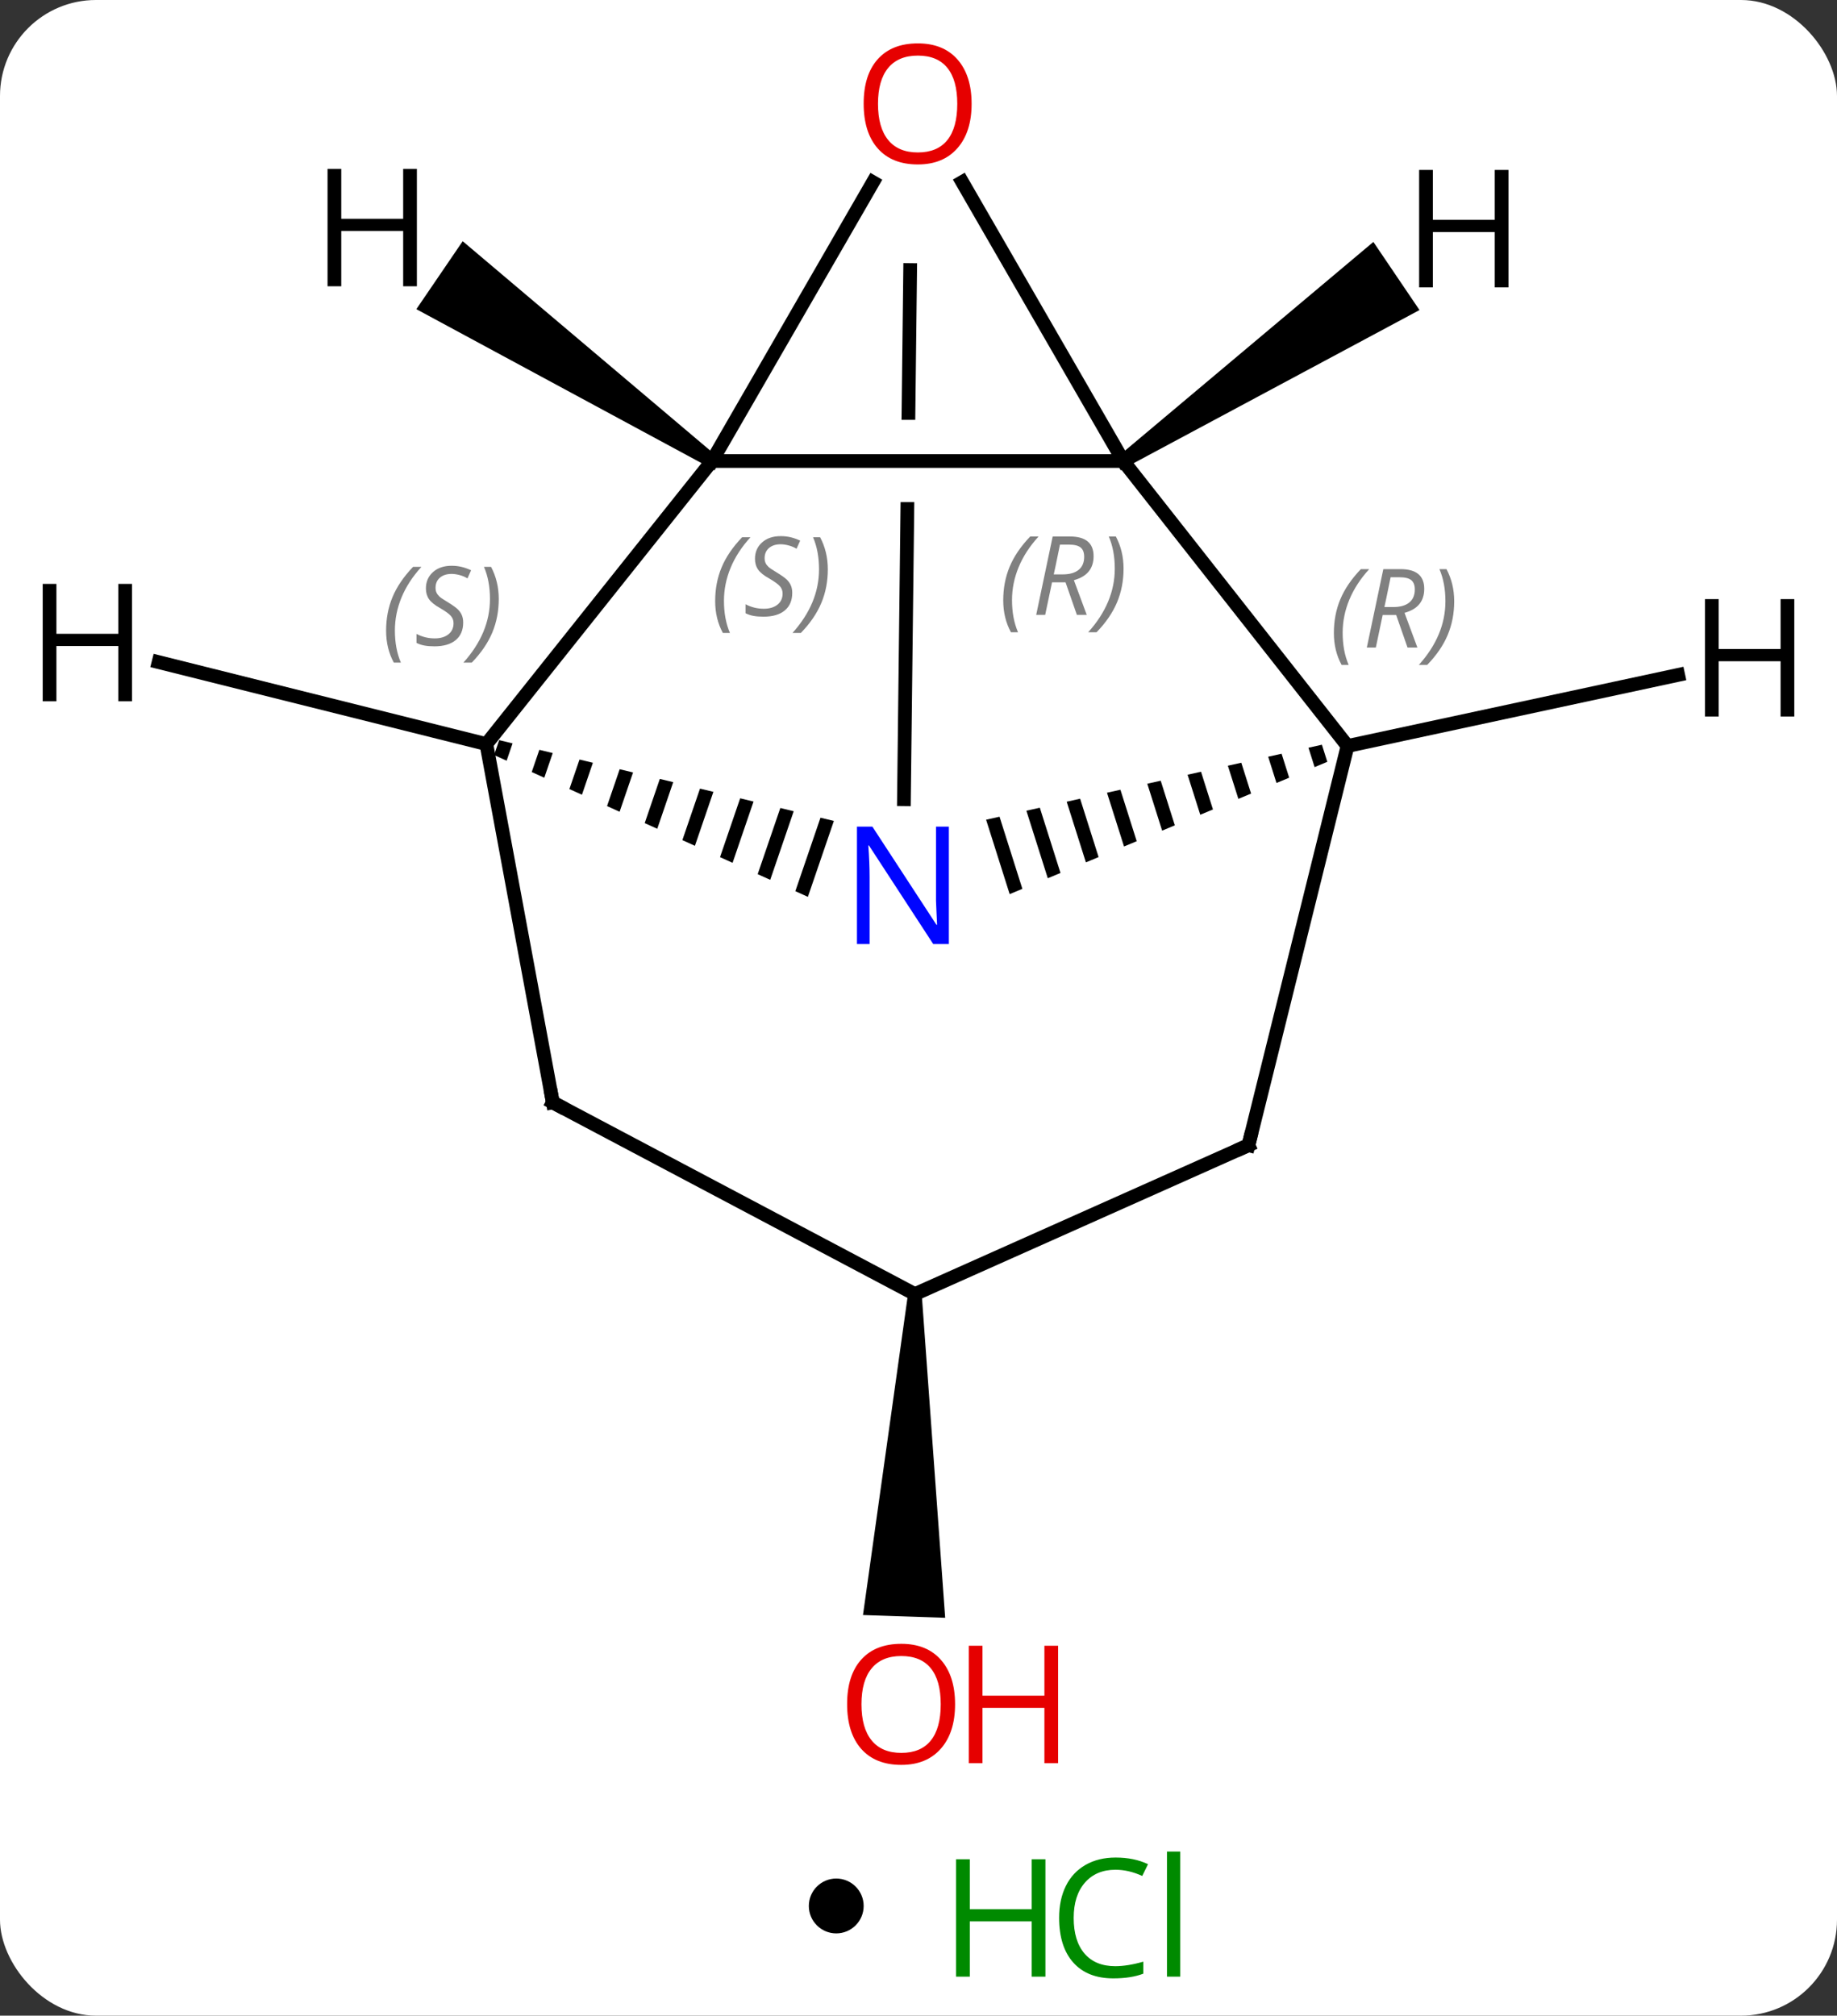 <svg width="134" viewBox="0 0 134 147" style="fill-opacity:1; color-rendering:auto; color-interpolation:auto; text-rendering:auto; stroke:black; stroke-linecap:square; stroke-miterlimit:10; shape-rendering:auto; stroke-opacity:1; fill:black; stroke-dasharray:none; font-weight:normal; stroke-width:1; font-family:'Open Sans'; font-style:normal; stroke-linejoin:miter; font-size:12; stroke-dashoffset:0; image-rendering:auto;" height="147" class="cas-substance-image" xmlns:xlink="http://www.w3.org/1999/xlink" xmlns="http://www.w3.org/2000/svg"><rect x="0" y="0" width="134" height="147" fill="#333333" stroke="none"/><svg class="cas-substance-single-component"><rect y="0" x="0" width="134" stroke="none" ry="7" rx="7" height="147" fill="white" class="cas-substance-group"/><svg y="0" x="0" width="134" viewBox="0 0 134 132" style="fill:black;" height="132" class="cas-substance-single-component-image"><svg><g><clipPath id="clipPath_f69ff6fb28d940e3847a4eefd00d018f1" clipPathUnits="userSpaceOnUse"><path d="M18.687 -35.379 L18.687 -29.379 L-18.813 -29.379 L-18.813 -35.379 ZM-20.564 -50.289 L-21.18 2.207 L18.818 2.676 L19.434 -49.82 L-20.564 -50.289 Z"/></clipPath><g transform="translate(67,66)" style="text-rendering:geometricPrecision; color-rendering:optimizeQuality; color-interpolation:linearRGB; stroke-linecap:butt; image-rendering:optimizeQuality;"><line y2="-7.714" y1="-46.305" x2="-1.062" x1="-0.609" style="fill:none; clip-path:url(#clipPath_f69ff6fb28d940e3847a4eefd00d018f1);"/><path style="stroke:none;" d="M-0.764 28.36 L0.236 28.394 L1.946 51.984 L-4.05 51.783 Z"/><line y2="-32.379" y1="-32.379" x2="14.937" x1="-15.063" style="fill:none;"/><line y2="-11.736" y1="-32.379" x2="-31.521" x1="-15.063" style="fill:none;"/><line y2="-52.711" y1="-32.379" x2="-3.324" x1="-15.063" style="fill:none;"/><line y2="-52.723" y1="-32.379" x2="3.191" x1="14.937" style="fill:none;"/><line y2="-11.595" y1="-32.379" x2="31.296" x1="14.937" style="fill:none;"/><path style="stroke:none;" d="M-30.587 -12.023 L-30.959 -10.936 L-30.044 -10.522 L-30.044 -10.522 L-29.611 -11.787 L-30.587 -12.023 ZM-27.658 -11.316 L-28.213 -9.695 L-28.213 -9.695 L-27.297 -9.281 L-26.681 -11.08 L-27.658 -11.316 ZM-24.728 -10.608 L-25.466 -8.454 L-24.55 -8.04 L-23.752 -10.373 L-23.752 -10.373 L-24.728 -10.608 ZM-21.798 -9.901 L-22.719 -7.213 L-22.719 -7.213 L-21.803 -6.799 L-20.822 -9.666 L-21.798 -9.901 ZM-18.869 -9.194 L-19.972 -5.971 L-19.056 -5.558 L-17.892 -8.959 L-17.892 -8.959 L-18.869 -9.194 ZM-15.939 -8.487 L-17.225 -4.73 L-16.309 -4.316 L-14.962 -8.252 L-15.939 -8.487 ZM-13.009 -7.78 L-14.478 -3.489 L-14.478 -3.489 L-13.562 -3.075 L-13.562 -3.075 L-12.033 -7.544 L-12.033 -7.544 L-13.009 -7.78 ZM-10.079 -7.073 L-11.731 -2.248 L-10.816 -1.834 L-10.816 -1.834 L-9.103 -6.837 L-9.103 -6.837 L-10.079 -7.073 ZM-7.15 -6.366 L-8.984 -1.007 L-8.069 -0.593 L-8.069 -0.593 L-6.173 -6.13 L-6.173 -6.13 L-7.15 -6.366 Z"/><line y2="14.4" y1="-11.736" x2="-26.676" x1="-31.521" style="fill:none;"/><path style="stroke:none;" d="M29.426 -11.688 L28.446 -11.469 L28.446 -11.469 L28.894 -10.055 L28.894 -10.055 L29.821 -10.441 L29.426 -11.688 ZM26.486 -11.031 L25.507 -10.813 L26.113 -8.897 L27.04 -9.283 L26.486 -11.031 ZM23.547 -10.375 L22.567 -10.156 L23.333 -7.739 L24.26 -8.125 L24.26 -8.125 L23.547 -10.375 ZM20.608 -9.719 L19.628 -9.5 L19.628 -9.5 L20.553 -6.581 L21.479 -6.967 L20.608 -9.719 ZM17.668 -9.063 L16.689 -8.844 L16.689 -8.844 L17.772 -5.423 L18.699 -5.809 L17.668 -9.063 ZM14.729 -8.406 L13.749 -8.188 L13.749 -8.188 L14.992 -4.266 L14.992 -4.266 L15.918 -4.652 L15.918 -4.652 L14.729 -8.406 ZM11.79 -7.75 L10.81 -7.531 L12.211 -3.108 L12.211 -3.108 L13.138 -3.494 L13.138 -3.494 L11.79 -7.75 ZM8.85 -7.094 L7.87 -6.875 L7.87 -6.875 L9.431 -1.95 L9.431 -1.95 L10.358 -2.336 L10.358 -2.336 L8.85 -7.094 ZM5.911 -6.438 L4.931 -6.219 L4.931 -6.219 L6.65 -0.792 L6.65 -0.792 L7.577 -1.178 L5.911 -6.438 Z"/><line y2="17.52" y1="-11.595" x2="24.069" x1="31.296" style="fill:none;"/><line y2="28.377" y1="14.4" x2="-0.264" x1="-26.676" style="fill:none;"/><line y2="28.377" y1="17.52" x2="-0.264" x1="24.069" style="fill:none;"/><path style="stroke:none;" d="M-14.781 -32.792 L-15.345 -31.966 L-36.629 -43.452 L-33.249 -48.409 Z"/><path style="stroke:none;" d="M15.217 -31.965 L14.657 -32.793 L33.181 -48.356 L36.545 -43.388 Z"/><line y2="-17.712" y1="-11.736" x2="-55.429" x1="-31.521" style="fill:none;"/><line y2="-16.78" y1="-11.595" x2="55.414" x1="31.296" style="fill:none;"/></g><g transform="translate(67,66)" style="fill:rgb(230,0,0); text-rendering:geometricPrecision; color-rendering:optimizeQuality; image-rendering:optimizeQuality; font-family:'Open Sans'; stroke:rgb(230,0,0); color-interpolation:linearRGB;"><path style="stroke:none;" d="M2.668 58.289 Q2.668 60.351 1.629 61.531 Q0.59 62.711 -1.253 62.711 Q-3.144 62.711 -4.175 61.547 Q-5.207 60.382 -5.207 58.273 Q-5.207 56.179 -4.175 55.031 Q-3.144 53.882 -1.253 53.882 Q0.606 53.882 1.637 55.054 Q2.668 56.226 2.668 58.289 ZM-4.16 58.289 Q-4.16 60.023 -3.417 60.929 Q-2.675 61.836 -1.253 61.836 Q0.169 61.836 0.895 60.937 Q1.622 60.039 1.622 58.289 Q1.622 56.554 0.895 55.664 Q0.169 54.773 -1.253 54.773 Q-2.675 54.773 -3.417 55.672 Q-4.16 56.57 -4.16 58.289 Z"/><path style="stroke:none;" d="M10.184 62.586 L9.184 62.586 L9.184 58.554 L4.668 58.554 L4.668 62.586 L3.668 62.586 L3.668 54.023 L4.668 54.023 L4.668 57.664 L9.184 57.664 L9.184 54.023 L10.184 54.023 L10.184 62.586 Z"/></g><g transform="translate(67,66)" style="font-size:8.4px; fill:gray; text-rendering:geometricPrecision; image-rendering:optimizeQuality; color-rendering:optimizeQuality; font-family:'Open Sans'; font-style:italic; stroke:gray; color-interpolation:linearRGB;"><path style="stroke:none;" d="M-14.832 -22.166 Q-14.832 -23.495 -14.363 -24.62 Q-13.895 -25.745 -12.863 -26.823 L-12.254 -26.823 Q-13.223 -25.76 -13.707 -24.588 Q-14.191 -23.416 -14.191 -22.182 Q-14.191 -20.854 -13.754 -19.838 L-14.27 -19.838 Q-14.832 -20.87 -14.832 -22.166 ZM-9.21 -22.76 Q-9.21 -21.932 -9.756 -21.479 Q-10.303 -21.026 -11.303 -21.026 Q-11.71 -21.026 -12.022 -21.081 Q-12.335 -21.135 -12.616 -21.276 L-12.616 -21.932 Q-11.991 -21.604 -11.288 -21.604 Q-10.663 -21.604 -10.288 -21.901 Q-9.913 -22.198 -9.913 -22.713 Q-9.913 -23.026 -10.116 -23.252 Q-10.319 -23.479 -10.881 -23.807 Q-11.475 -24.135 -11.702 -24.463 Q-11.928 -24.791 -11.928 -25.245 Q-11.928 -25.979 -11.413 -26.44 Q-10.897 -26.901 -10.053 -26.901 Q-9.678 -26.901 -9.342 -26.823 Q-9.006 -26.745 -8.631 -26.573 L-8.897 -25.979 Q-9.147 -26.135 -9.467 -26.221 Q-9.788 -26.307 -10.053 -26.307 Q-10.585 -26.307 -10.905 -26.034 Q-11.225 -25.76 -11.225 -25.291 Q-11.225 -25.088 -11.155 -24.94 Q-11.085 -24.791 -10.944 -24.659 Q-10.803 -24.526 -10.381 -24.276 Q-9.819 -23.932 -9.616 -23.737 Q-9.413 -23.541 -9.311 -23.307 Q-9.21 -23.073 -9.21 -22.76 ZM-6.615 -24.479 Q-6.615 -23.151 -7.092 -22.018 Q-7.568 -20.885 -8.584 -19.838 L-9.193 -19.838 Q-7.256 -21.995 -7.256 -24.479 Q-7.256 -25.807 -7.693 -26.823 L-7.178 -26.823 Q-6.615 -25.76 -6.615 -24.479 Z"/><path style="stroke:none;" d="M6.181 -22.219 Q6.181 -23.547 6.65 -24.672 Q7.118 -25.797 8.15 -26.875 L8.759 -26.875 Q7.79 -25.813 7.306 -24.641 Q6.821 -23.469 6.821 -22.235 Q6.821 -20.907 7.259 -19.891 L6.743 -19.891 Q6.181 -20.922 6.181 -22.219 ZM9.741 -23.532 L9.241 -21.157 L8.585 -21.157 L9.788 -26.875 L11.038 -26.875 Q12.772 -26.875 12.772 -25.438 Q12.772 -24.078 11.335 -23.688 L12.272 -21.157 L11.553 -21.157 L10.725 -23.532 L9.741 -23.532 ZM10.319 -26.282 Q9.928 -24.36 9.866 -24.11 L10.522 -24.11 Q11.272 -24.11 11.678 -24.438 Q12.085 -24.766 12.085 -25.391 Q12.085 -25.86 11.827 -26.071 Q11.569 -26.282 10.975 -26.282 L10.319 -26.282 ZM14.958 -24.532 Q14.958 -23.203 14.482 -22.071 Q14.005 -20.938 12.989 -19.891 L12.38 -19.891 Q14.318 -22.047 14.318 -24.532 Q14.318 -25.86 13.88 -26.875 L14.396 -26.875 Q14.958 -25.813 14.958 -24.532 Z"/><path style="stroke:none;" d="M-38.836 -20.005 Q-38.836 -21.333 -38.367 -22.458 Q-37.898 -23.583 -36.867 -24.661 L-36.258 -24.661 Q-37.227 -23.599 -37.711 -22.427 Q-38.195 -21.255 -38.195 -20.02 Q-38.195 -18.692 -37.758 -17.677 L-38.273 -17.677 Q-38.836 -18.708 -38.836 -20.005 ZM-33.213 -20.599 Q-33.213 -19.77 -33.76 -19.317 Q-34.307 -18.864 -35.307 -18.864 Q-35.713 -18.864 -36.026 -18.919 Q-36.338 -18.974 -36.62 -19.114 L-36.62 -19.77 Q-35.995 -19.442 -35.291 -19.442 Q-34.666 -19.442 -34.291 -19.739 Q-33.916 -20.036 -33.916 -20.552 Q-33.916 -20.864 -34.12 -21.091 Q-34.323 -21.317 -34.885 -21.645 Q-35.479 -21.974 -35.706 -22.302 Q-35.932 -22.63 -35.932 -23.083 Q-35.932 -23.817 -35.416 -24.278 Q-34.901 -24.739 -34.057 -24.739 Q-33.682 -24.739 -33.346 -24.661 Q-33.01 -24.583 -32.635 -24.411 L-32.901 -23.817 Q-33.151 -23.974 -33.471 -24.06 Q-33.791 -24.145 -34.057 -24.145 Q-34.588 -24.145 -34.909 -23.872 Q-35.229 -23.599 -35.229 -23.13 Q-35.229 -22.927 -35.159 -22.778 Q-35.088 -22.63 -34.948 -22.497 Q-34.807 -22.364 -34.385 -22.114 Q-33.823 -21.77 -33.62 -21.575 Q-33.416 -21.38 -33.315 -21.145 Q-33.213 -20.911 -33.213 -20.599 ZM-30.619 -22.317 Q-30.619 -20.989 -31.095 -19.857 Q-31.572 -18.724 -32.587 -17.677 L-33.197 -17.677 Q-31.259 -19.833 -31.259 -22.317 Q-31.259 -23.645 -31.697 -24.661 L-31.181 -24.661 Q-30.619 -23.599 -30.619 -22.317 Z"/></g><g transform="translate(67,66)" style="fill:rgb(230,0,0); text-rendering:geometricPrecision; color-rendering:optimizeQuality; image-rendering:optimizeQuality; font-family:'Open Sans'; stroke:rgb(230,0,0); color-interpolation:linearRGB;"><path style="stroke:none;" d="M3.874 -58.429 Q3.874 -56.367 2.835 -55.187 Q1.796 -54.007 -0.047 -54.007 Q-1.938 -54.007 -2.969 -55.172 Q-4 -56.336 -4 -58.445 Q-4 -60.539 -2.969 -61.687 Q-1.938 -62.836 -0.047 -62.836 Q1.812 -62.836 2.843 -61.664 Q3.874 -60.492 3.874 -58.429 ZM-2.954 -58.429 Q-2.954 -56.695 -2.211 -55.789 Q-1.469 -54.882 -0.047 -54.882 Q1.375 -54.882 2.101 -55.781 Q2.828 -56.679 2.828 -58.429 Q2.828 -60.164 2.101 -61.054 Q1.375 -61.945 -0.047 -61.945 Q-1.469 -61.945 -2.211 -61.047 Q-2.954 -60.148 -2.954 -58.429 Z"/></g><g transform="translate(67,66)" style="font-size:8.4px; fill:gray; text-rendering:geometricPrecision; image-rendering:optimizeQuality; color-rendering:optimizeQuality; font-family:'Open Sans'; font-style:italic; stroke:gray; color-interpolation:linearRGB;"><path style="stroke:none;" d="M30.3 -19.838 Q30.3 -21.166 30.768 -22.291 Q31.237 -23.416 32.268 -24.494 L32.878 -24.494 Q31.909 -23.432 31.425 -22.26 Q30.94 -21.088 30.94 -19.854 Q30.94 -18.526 31.378 -17.51 L30.862 -17.51 Q30.3 -18.541 30.3 -19.838 ZM33.86 -21.151 L33.36 -18.776 L32.703 -18.776 L33.907 -24.494 L35.157 -24.494 Q36.891 -24.494 36.891 -23.057 Q36.891 -21.697 35.453 -21.307 L36.391 -18.776 L35.672 -18.776 L34.844 -21.151 L33.86 -21.151 ZM34.438 -23.901 Q34.047 -21.979 33.985 -21.729 L34.641 -21.729 Q35.391 -21.729 35.797 -22.057 Q36.203 -22.385 36.203 -23.01 Q36.203 -23.479 35.946 -23.689 Q35.688 -23.901 35.094 -23.901 L34.438 -23.901 ZM39.077 -22.151 Q39.077 -20.822 38.6 -19.689 Q38.124 -18.557 37.108 -17.51 L36.499 -17.51 Q38.436 -19.666 38.436 -22.151 Q38.436 -23.479 37.999 -24.494 L38.514 -24.494 Q39.077 -23.432 39.077 -22.151 Z"/></g><g transform="translate(67,66)" style="fill:rgb(0,5,255); text-rendering:geometricPrecision; color-rendering:optimizeQuality; image-rendering:optimizeQuality; font-family:'Open Sans'; stroke:rgb(0,5,255); color-interpolation:linearRGB;"><path style="stroke:none;" d="M2.215 2.848 L1.074 2.848 L-3.614 -4.339 L-3.66 -4.339 Q-3.567 -3.074 -3.567 -2.027 L-3.567 2.848 L-4.489 2.848 L-4.489 -5.714 L-3.364 -5.714 L1.308 1.442 L1.355 1.442 Q1.355 1.286 1.308 0.426 Q1.261 -0.433 1.277 -0.808 L1.277 -5.714 L2.215 -5.714 L2.215 2.848 Z"/></g><g transform="translate(67,66)" style="stroke-linecap:butt; text-rendering:geometricPrecision; color-rendering:optimizeQuality; image-rendering:optimizeQuality; font-family:'Open Sans'; color-interpolation:linearRGB; stroke-miterlimit:5;"><path style="fill:none;" d="M-26.767 13.908 L-26.676 14.4 L-26.234 14.634"/><path style="fill:none;" d="M24.189 17.035 L24.069 17.52 L23.612 17.724"/><path style="stroke:none;" d="M-36.591 -45.122 L-37.591 -45.122 L-37.591 -49.153 L-42.107 -49.153 L-42.107 -45.122 L-43.107 -45.122 L-43.107 -53.684 L-42.107 -53.684 L-42.107 -50.044 L-37.591 -50.044 L-37.591 -53.684 L-36.591 -53.684 L-36.591 -45.122 Z"/><path style="stroke:none;" d="M43.035 -45.044 L42.035 -45.044 L42.035 -49.075 L37.519 -49.075 L37.519 -45.044 L36.519 -45.044 L36.519 -53.606 L37.519 -53.606 L37.519 -49.966 L42.035 -49.966 L42.035 -53.606 L43.035 -53.606 L43.035 -45.044 Z"/><path style="stroke:none;" d="M-57.369 -14.855 L-58.369 -14.855 L-58.369 -18.886 L-62.885 -18.886 L-62.885 -14.855 L-63.885 -14.855 L-63.885 -23.417 L-62.885 -23.417 L-62.885 -19.777 L-58.369 -19.777 L-58.369 -23.417 L-57.369 -23.417 L-57.369 -14.855 Z"/><path style="stroke:none;" d="M63.885 -13.745 L62.885 -13.745 L62.885 -17.776 L58.369 -17.776 L58.369 -13.745 L57.369 -13.745 L57.369 -22.307 L58.369 -22.307 L58.369 -18.667 L62.885 -18.667 L62.885 -22.307 L63.885 -22.307 L63.885 -13.745 Z"/></g></g></svg></svg><svg y="132" x="59" class="cas-substance-saf"><svg y="5" x="0" width="4" style="fill:black;" height="4" class="cas-substance-saf-dot"><circle stroke="none" r="2" fill="black" cy="2" cx="2"/></svg><svg y="0" x="8" width="22" style="fill:black;" height="15" class="cas-substance-saf-image"><svg><g><g transform="translate(6,8)" style="fill:rgb(0,138,0); text-rendering:geometricPrecision; color-rendering:optimizeQuality; image-rendering:optimizeQuality; font-family:'Open Sans'; stroke:rgb(0,138,0); color-interpolation:linearRGB;"><path style="stroke:none;" d="M3.258 4.156 L2.258 4.156 L2.258 0.125 L-2.258 0.125 L-2.258 4.156 L-3.258 4.156 L-3.258 -4.406 L-2.258 -4.406 L-2.258 -0.766 L2.258 -0.766 L2.258 -4.406 L3.258 -4.406 L3.258 4.156 Z"/><path style="stroke:none;" d="M8.367 -3.641 Q6.961 -3.641 6.141 -2.703 Q5.32 -1.766 5.32 -0.125 Q5.32 1.547 6.109 2.469 Q6.898 3.391 8.352 3.391 Q9.258 3.391 10.398 3.062 L10.398 3.938 Q9.508 4.281 8.211 4.281 Q6.32 4.281 5.289 3.125 Q4.258 1.969 4.258 -0.141 Q4.258 -1.469 4.75 -2.461 Q5.242 -3.453 6.18 -3.992 Q7.117 -4.531 8.383 -4.531 Q9.727 -4.531 10.742 -4.047 L10.32 -3.188 Q9.336 -3.641 8.367 -3.641 ZM13.094 4.156 L12.125 4.156 L12.125 -4.969 L13.094 -4.969 L13.094 4.156 Z"/></g></g></svg></svg></svg></svg></svg>